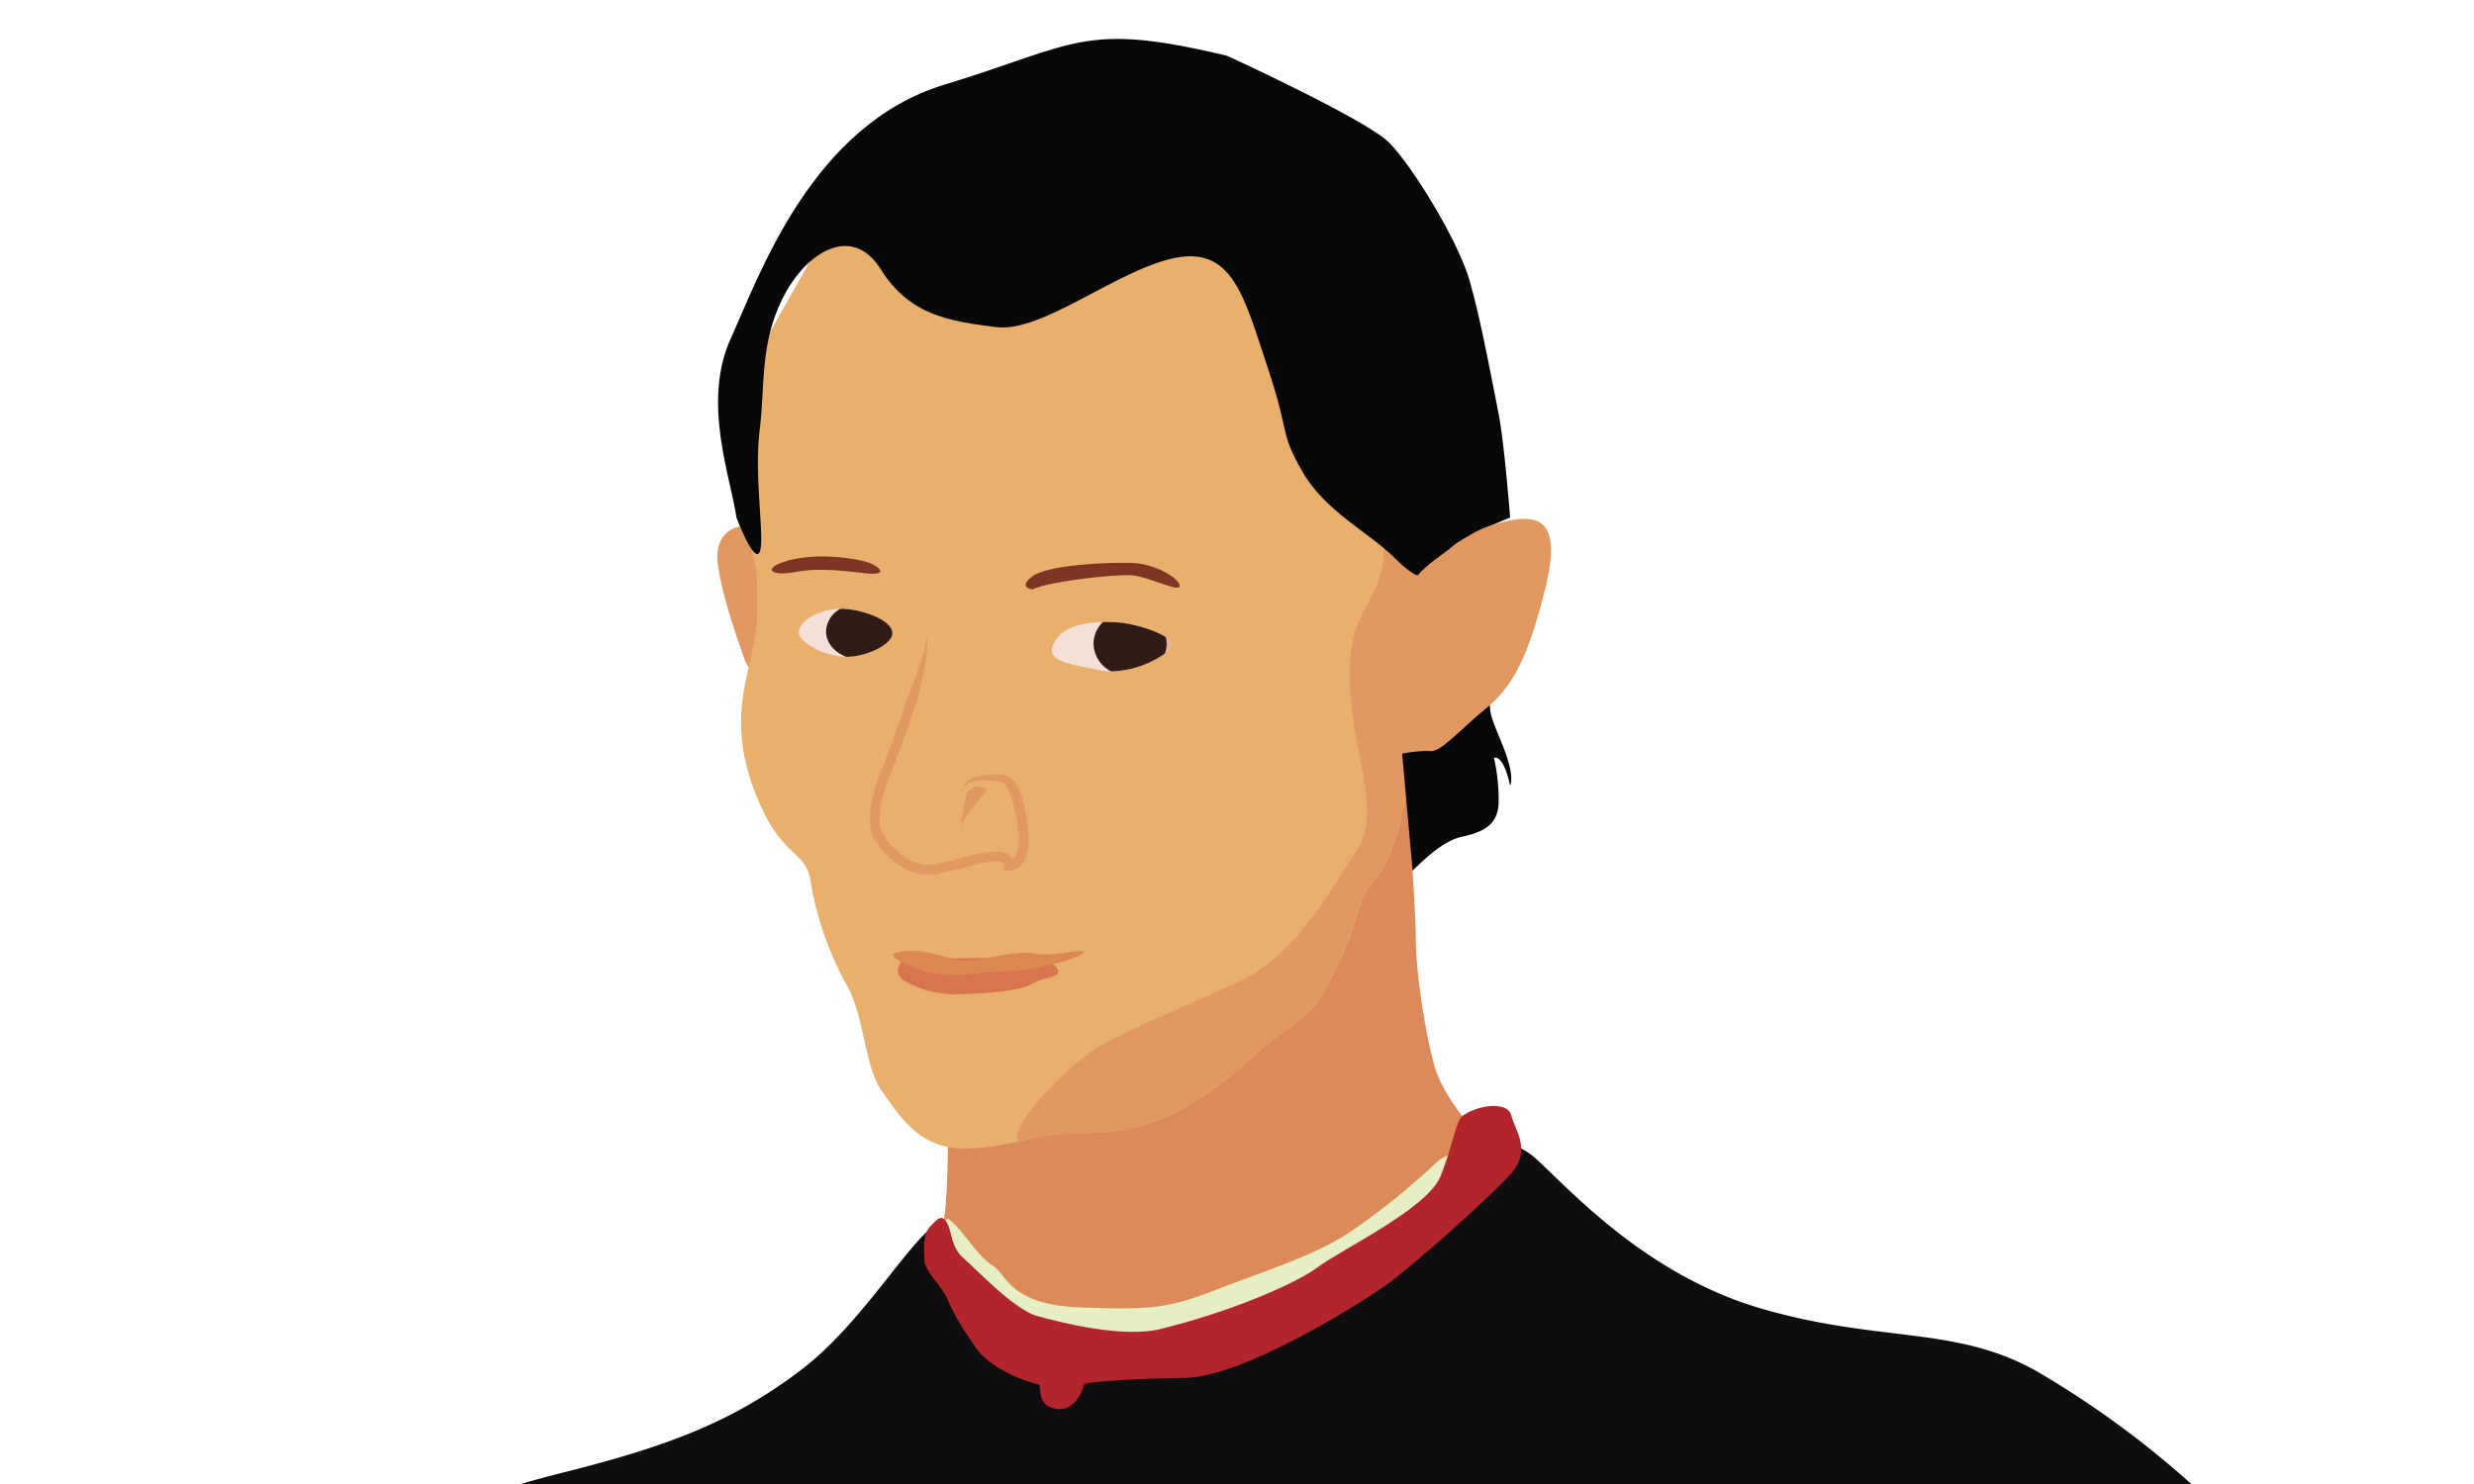 <svg id="f9d262f2-be37-4b38-853f-ab90a6bbb219" data-name="Layer 1" xmlns="http://www.w3.org/2000/svg" width="176.389mm" height="105.833mm" viewBox="0 0 500 300">
  <title>pic-5</title>
  <g>
    <path d="M442.866,300a190.31,190.31,0,0,0-31.372-22.869C395,267.916,379.75,271.5,355.838,264.5s-39.53-25.1-45.762-30.559c-9.056-7.936-34.219-3.659-34.219-3.659S197.6,245.408,191.52,246.352s-15.845,20.205-29.862,30.779-27.21,15.4-48.648,20.758c-2.754.689-5.3,1.391-7.679,2.111Z" style="fill: #0f0d0f"/>
    <path d="M155.819,111.683c-2.31-.046-3.856-5.7-6.257-5.252s-5.275,2.432-4.439,8.051,3.219,12.833,5.274,18.6,8.308,6.077,8.308,6.077Z" style="fill: #e19961"/>
    <path d="M284.328,159.436s1.806,23.463,1.806,30.384,1.952,19.165,3.726,25.554,8.012,13.072,8.012,13.072l-14.553,25.465-77.753,23.22L187.82,252.109s4.081,4.969,3.726-25.022L253.835,166.4Z" style="fill: #dd8a5a"/>
    <path d="M151.929,110.945c1.093,5.067,1.093,4.147,1.093,13.484s-6.515,18.278-1.093,33.91,10.953,12.986,11.915,19.961a65.33,65.33,0,0,0,7.456,21.163c3.366,6.012,3.366,16.113,6.974,21.163s7.7,12.025,17.556,11.544,13.227-3.126,23.809-3.126,20.2-3.367,32.466-14.43,12.265-6.974,18.037-19,2.93-11.683,8.417-18.758,7.215-27.416,7.215-27.416l13.708-56.276L261.244,46.991,170.1,41.46,149.773,77.533Z" style="fill: #e8af6d"/>
    <path d="M252.016,214.614c12.265-11.063,12.265-6.974,18.037-19s2.93-11.683,8.417-18.758,7.215-27.416,7.215-27.416L295.1,110.8l-9.656-7.877-5.72,7.006c.081,12.647-7.439,11.793-6.926,27.686s6.665,26.148,1.367,34.351-12.647,21.363-23.755,26.49-19.483,8.374-27.173,12.475-20.024,17.758-17.362,19.817a57.4,57.4,0,0,1,13.677-1.7C230.131,229.044,239.751,225.677,252.016,214.614Z" style="fill: #e19961"/>
    <path d="M285.491,176.022c2.8-2.8,6.452-6.053,9.758-6.816s7.629-1.78,7.629-7.12a37.553,37.553,0,0,0-.942-8.853s1.774-1.065,3.265,5.547c0,0,1.1-1.578-1.466-7.982s-2.817-6.275-2.561-10.822-17.845,11.879-17.845,11.879Z" style="fill: #070707"/>
    <path d="M148.842,104.636c-1.167-8.168-7-23.337-1.167-36.173s16.336-43.173,43.174-51.341,28-12.836,57.176-5.835c0,0,28,12.836,32.672,17.5s14,19.837,16.336,28.005,4.667,21,5.834,26.838,2.334,21,2.334,21-9.192,3.653-11.669,5.834c-1.506,1.327-5.152,3.585-7,5.835,0,0-1.167,0-4.667-3.5-5.283-5.283-14-9.335-18.67-17.5s-2.334-7-7-21-7-24.5-18.67-22.171-26.838,15.17-36.173,14-17.5-2.334-23.337-11.669-15.169-3.5-19.837,5.834-3.5,17.5-4.667,26.838,1.167,22.171,0,24.5S148.842,104.636,148.842,104.636Z" style="fill: #070707"/>
    <path d="M287.128,120.822c2.165-5.291,6.14-12.146,14.614-14.731s14.245-2.1,10.638,12.567-6.843,20.3-12.079,24.577-9.085,8.851-11.249,8.611-7.074.723-7.074.723Z" style="fill: #e19961"/>
    <path d="M191.52,246.352c2.529,1.466,5.917,7.543,8.991,9.421s3.415,8.026,17.93,8.538,17.759.171,27.833-3.757,20.321-7,27.493-12.124a142.875,142.875,0,0,0,16.454-13.343c4.672-4.435,13.77-.83,13.77-.83L275.6,258.781l-65.347,16.337-16.336-14.666L189.473,247.9Z" style="fill: #e7eec3"/>
    <path d="M295.71,225.489c3.683-2.45,9.149-2.662,9.724,0s4.216,6.921,0,11.713-20.588,19.343-25.712,22.892-28.371,18.279-40.261,18.456-20.418.857-20.418,1.389-1.91,6.693-7.038,4.439c-2.065-.907-1.859-4.408-1.859-4.408s-9.208-2.169-12.88-7.462-4.61-7.172-5.806-9.9-4.439-5.465-4.61-7.685-.3-5.475,1.089-6.921,2.308-2.681,3.384-.911.82,5.015,3.382,7.235,10.246,10.416,14.856,11.7,17.252,4.5,24.795,2.679c13.882-3.362,27.374-9.09,31.976-12.54,4.838-3.627,22.121-11.826,24.767-18.315S294.157,226.522,295.71,225.489Z" style="fill: #b2252b"/>
    <path d="M208.707,119.165c2.69-1.537,16.649-3.159,20.107-2.86s9.734,3.628,9.606,2.092-4.995-4.483-9.862-4.611-16.649.384-19.851,2.689S208.707,119.165,208.707,119.165Z" style="fill: #7e3524"/>
    <path d="M159.464,113.274c6.159-1.651,14.143-.293,16.192.494s4.1,2.635-.642,2.132-9.348-1.19-14.343-.251S153.8,114.791,159.464,113.274Z" style="fill: #7e3524"/>
    <path d="M212.662,130.928c1.467-5.474,9.936-5.343,13.359-5.093s10.771,2.422,10.771,4.509c0,2-8.678,6.572-14.862,5.093C218.089,134.519,211.835,134.014,212.662,130.928Z" style="fill: #f5e0d7"/>
    <path d="M161.47,127.4c.7-2.61,5.541-4.811,10.061-4.228s9.185,2.722,8.8,5.1-6.314,4.976-10.474,4.433C165.381,132.124,160.921,129.45,161.47,127.4Z" style="fill: #f5e0d7"/>
    <path d="M193.911,168.642c0-4.148,6.175-8.394,5.4-9.165a2.752,2.752,0,0,0-4.245,2.026C194.49,164.4,193.911,168.642,193.911,168.642Z" style="fill: #e19961"/>
    <path d="M236.792,130.344c0-.51-.443-1.024-1.156-1.515a5.842,5.842,0,0,1-.206,3.288C236.28,131.458,236.792,130.826,236.792,130.344Z" style="fill: #e7b09c"/>
    <path d="M235.636,128.829c-2.2-1.518-7.028-2.8-9.615-2.994-.811-.059-1.911-.109-3.129-.082a6.139,6.139,0,0,0-1.886,4.368,6.439,6.439,0,0,0,3.549,5.6,19.861,19.861,0,0,0,10.875-3.6,5.842,5.842,0,0,0,.206-3.288Z" style="fill: #311c15"/>
    <path d="M180.327,128.274c.389-2.381-4.277-4.52-8.8-5.1a11.891,11.891,0,0,0-1.685-.093,5.425,5.425,0,0,0-2.9,4.564c0,2.249,1.655,4.19,4.058,5.13C175.029,132.781,179.973,130.443,180.327,128.274Z" style="fill: #311c15"/>
    <path d="M182.525,193.837c-.592.984-2.626,3.131,1.216,5a22.216,22.216,0,0,0,11.186,2.125c3.728-.17,10.908-.5,13.45-1.969s5.362-1.286,5.532-2.529-3.616-2.937-3.616-2.937Z" style="fill: #d8754e"/>
    <path d="M180.966,192.635c4.467-1.429,11.036,1.258,13.358,1.584s11.345-2.282,14.6-1.467,9.753-1.007,10-.351c.416,1.121-9.643,3.814-15.45,3.926s-9.331,1.145-12.536.686c-2.732-.391-3.623-.341-6.013-1.318S179.236,193.188,180.966,192.635Z" style="fill: #dd8751"/>
    <path d="M187.185,128.487a7.6,7.6,0,0,1,.177,2.288,21.687,21.687,0,0,1-.219,2.294c-.212,1.521-.5,3.027-.83,4.521s-.677,2.984-1.084,4.454l-1.5,4.315c-1.023,2.877-2.037,5.7-3.139,8.57a40.774,40.774,0,0,0-2.64,8.448,10.439,10.439,0,0,0,.093,4.117,6.159,6.159,0,0,0,.767,1.792,14.172,14.172,0,0,0,1.316,1.627c1.933,2.1,4.4,3.821,7.083,3.957a7.488,7.488,0,0,0,1.983-.165l2.2-.541,4.392-1.083a26.416,26.416,0,0,1,4.643-.9,6.892,6.892,0,0,1,2.645.24,2.8,2.8,0,0,1,1.417,1.006,2.282,2.282,0,0,1,.379.923,2.334,2.334,0,0,1-.043,1.018l-.952-1.283a1.735,1.735,0,0,0,.446-.148,1.828,1.828,0,0,0,.493-.368,3.409,3.409,0,0,0,.713-1.234,9.851,9.851,0,0,0,.347-3.365,31.388,31.388,0,0,0-1.249-7.166,13.461,13.461,0,0,0-1.384-3.069,1.692,1.692,0,0,0-1.006-.734l-1.872-.184a11.136,11.136,0,0,0-3.624.1,2.765,2.765,0,0,0-1.492.857,7.8,7.8,0,0,1-.659.7,1.328,1.328,0,0,1-.412.273.178.178,0,0,1-.236-.081.46.46,0,0,1-.026-.239c0,.152.094.347.234.245a1.246,1.246,0,0,0,.324-.309,7.552,7.552,0,0,0,.512-.777,3.135,3.135,0,0,1,1.549-1.27,11.9,11.9,0,0,1,3.853-.679l1.905-.087a3.189,3.189,0,0,1,2.222,1.023,8.1,8.1,0,0,1,2.027,3.612,34.079,34.079,0,0,1,1.332,7.688,11.7,11.7,0,0,1-.453,4.1,4.185,4.185,0,0,1-3.558,3.1l-.862.068-.091-1.35c-.009-.143.017-.308-.482-.49a5.109,5.109,0,0,0-1.858-.137,24.513,24.513,0,0,0-4.27.835l-4.438,1.094-2.218.547a9.487,9.487,0,0,1-2.534.211,10.251,10.251,0,0,1-4.74-1.519,16.872,16.872,0,0,1-3.707-3.08,15.669,15.669,0,0,1-1.532-1.908,8.165,8.165,0,0,1-1.017-2.368,12.411,12.411,0,0,1-.134-4.911,42.508,42.508,0,0,1,2.754-8.879c1.074-2.791,2.109-5.672,3.116-8.507.512-1.421.982-2.856,1.443-4.291.541-1.408,1.116-2.806,1.634-4.222s1.031-2.836,1.466-4.277A13.614,13.614,0,0,0,187.185,128.487Z" style="fill: #e19961"/>
  </g>
</svg>
